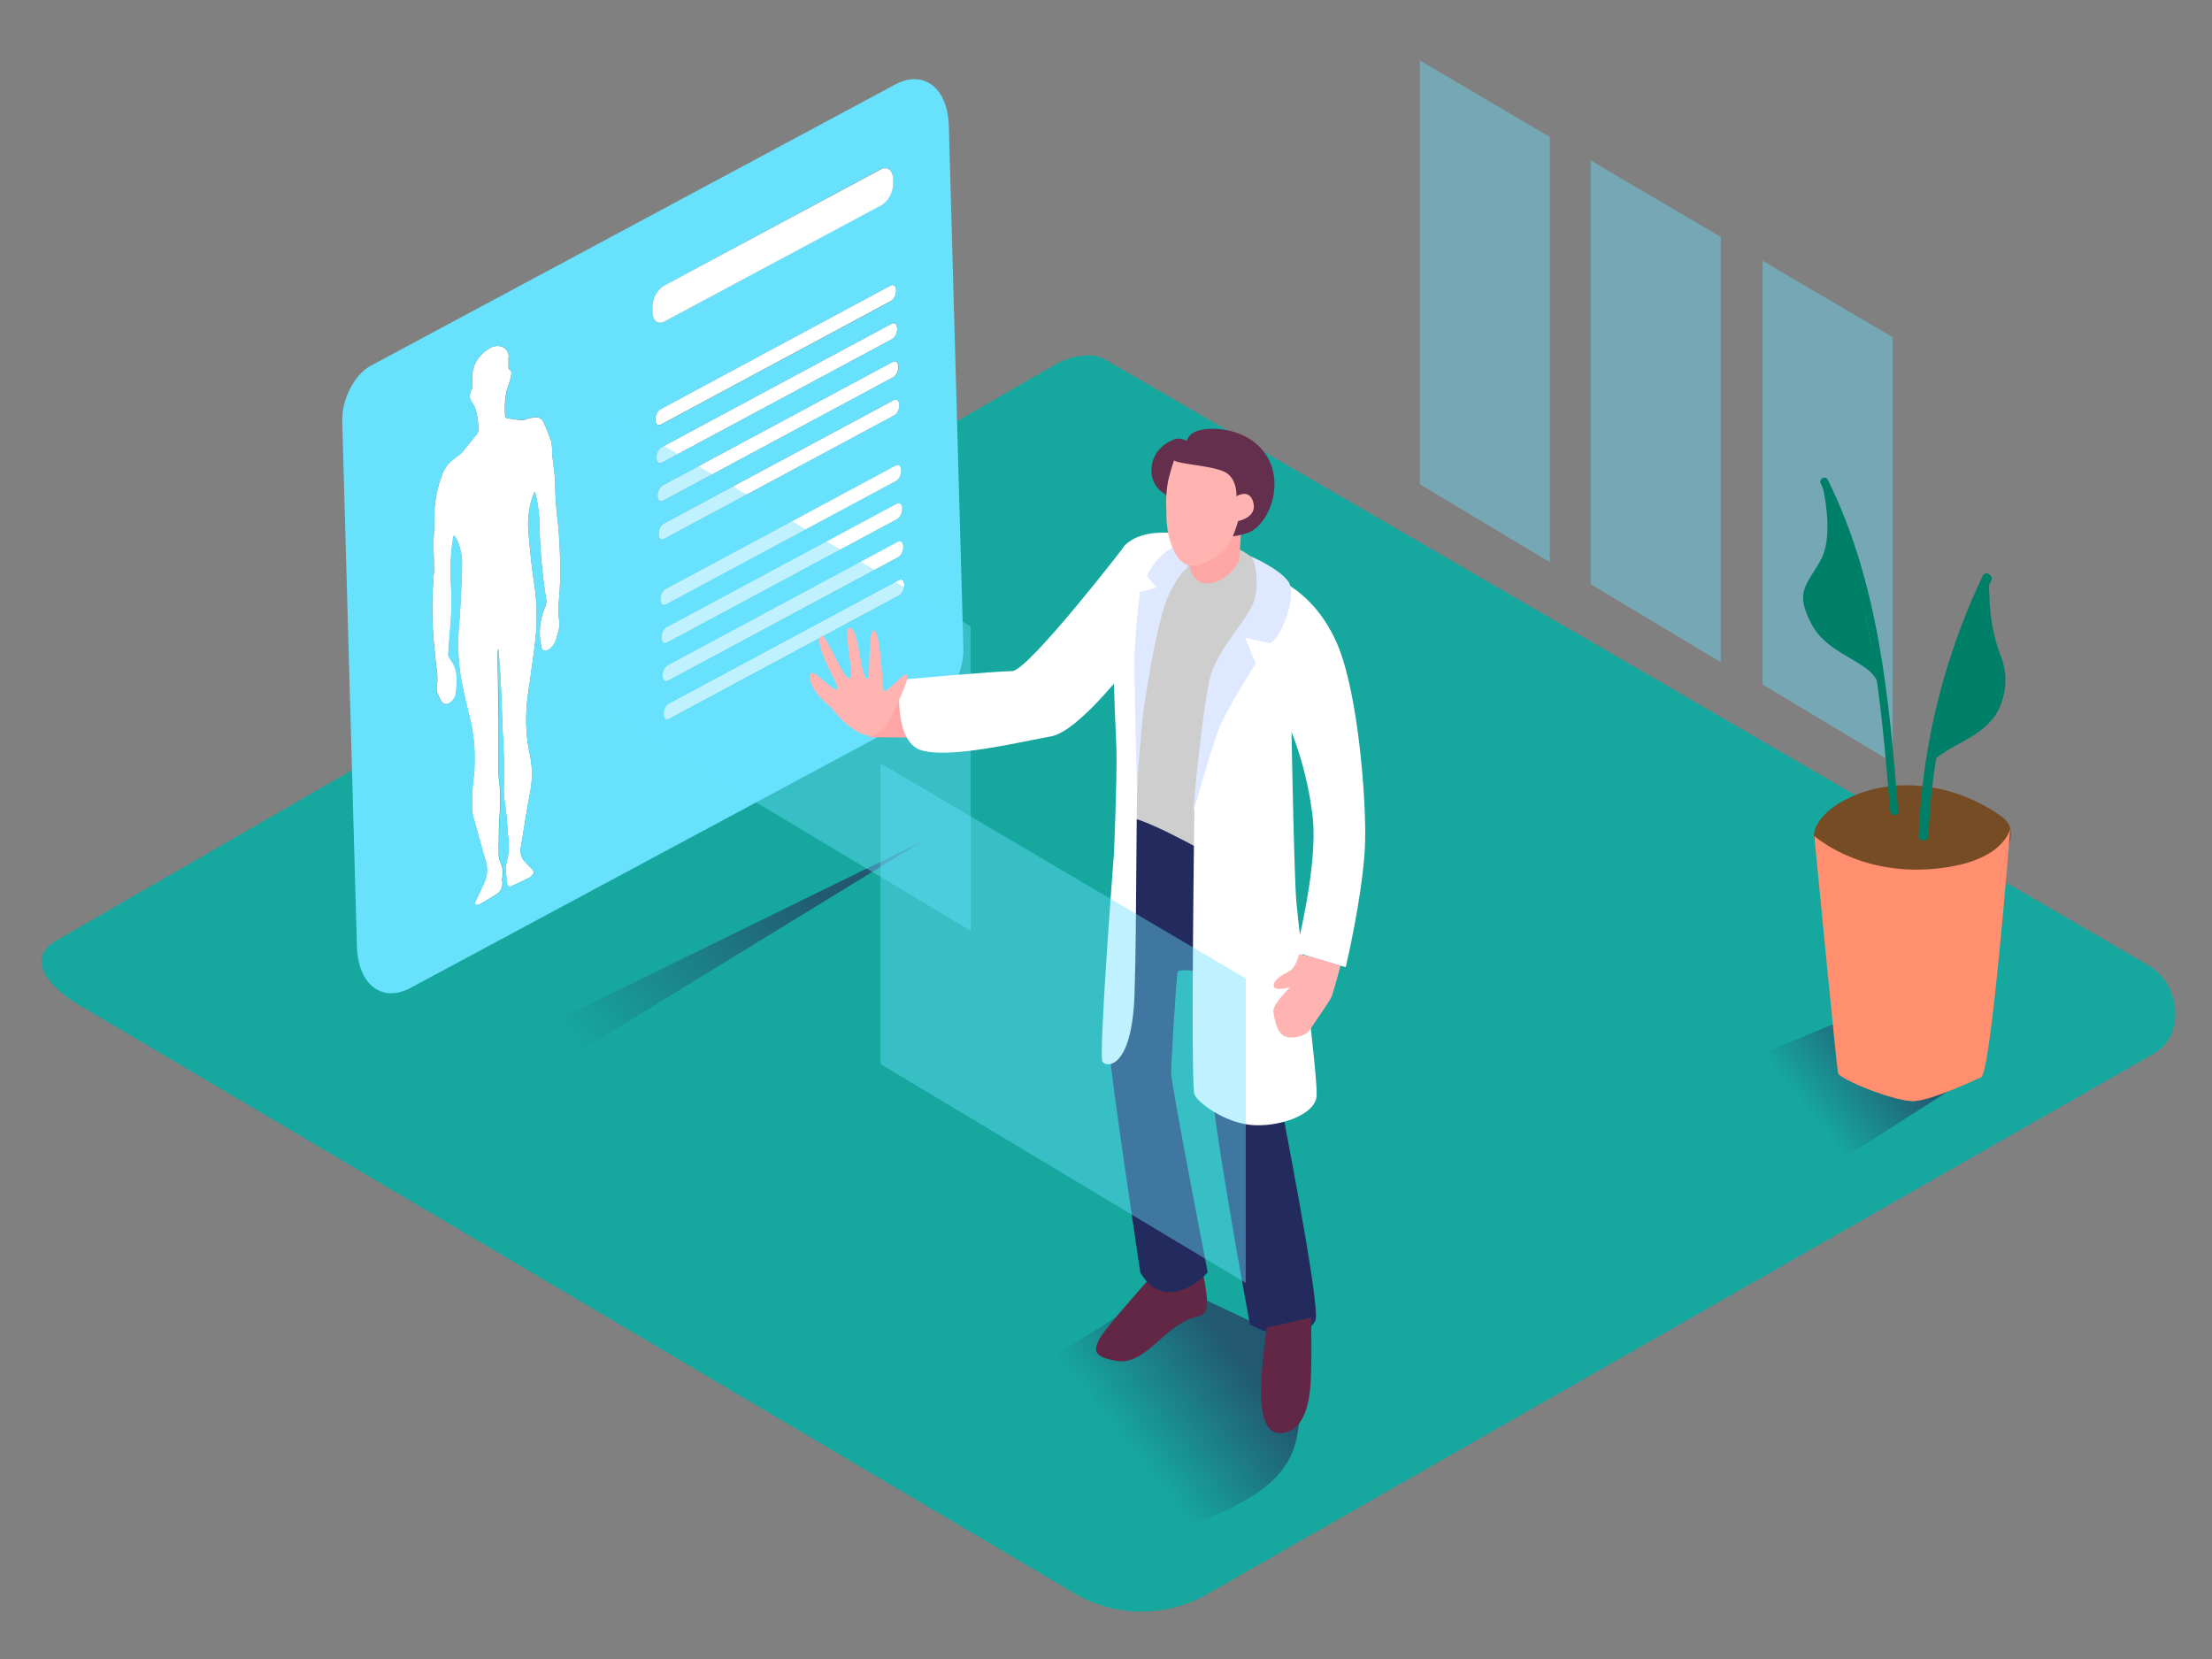 <svg id="Layer_2" data-name="Layer 2" xmlns="http://www.w3.org/2000/svg" xmlns:xlink="http://www.w3.org/1999/xlink" viewBox="0 0 400 300"><rect x="0" y="0" width="400" height="300" fill="#808080" stroke="none"/><defs><linearGradient id="linear-gradient" x1="104.05" y1="188.13" x2="144.87" y2="155.58" gradientUnits="userSpaceOnUse"><stop offset="0" stop-color="#16a79e"/><stop offset="0.99" stop-color="#225870"/></linearGradient><linearGradient id="linear-gradient-2" x1="203.65" y1="260.98" x2="224.11" y2="244.67" xlink:href="#linear-gradient"/><linearGradient id="linear-gradient-3" x1="326.15" y1="199.83" x2="341.88" y2="187.29" xlink:href="#linear-gradient"/></defs><title>PP</title><path d="M194.71,288.38,15,182.16c-5.72-3.21-10.63-8.49-5.05-11.94l180.37-104c2.71-1.68,6.82-2.78,9.57-1.18L388.53,174.57c5.72,3.32,6.75,12.6,1,15.93L218.4,288.21A23.9,23.9,0,0,1,194.71,288.38Z" fill="#16a79e"/><polygon points="75.64 196.77 166.75 152.15 82.92 203.48 75.64 196.77" fill="url(#linear-gradient)"/><path d="M211,277.29c28.13-9.45,23.35-16.28,24.35-34L211.53,232l-32.31,20.54C185.22,259.34,203.19,272.42,211,277.29Z" fill="url(#linear-gradient-2)"/><polygon points="311.16 42.85 287.65 29.01 287.65 105.65 311.16 119.74 311.16 42.85" fill="#68e1fd" opacity="0.42"/><polygon points="342.25 60.99 318.74 47.15 318.74 123.79 342.25 137.88 342.25 60.99" fill="#68e1fd" opacity="0.42"/><path d="M88.62,62.95A2.49,2.49,0,0,1,91,62.81a1.82,1.82,0,0,1,.94,1.95c0,.45,0,.88,0,1.32s0,.65.28.81.27.65.2,1c-.15.8-.43,1.61-.67,2.4a3.89,3.89,0,0,0-.2.58,17.44,17.44,0,0,0-.23,4.31c0,.2.17.4.31.43A25.62,25.62,0,0,0,94.4,76a4.12,4.12,0,0,0,1.08-.3c.37-.09.75-.14,1.12-.2a1.47,1.47,0,0,1,1.74,1,34.63,34.63,0,0,1,1.33,3.3A11.71,11.71,0,0,1,99.87,82c0,.61.12,1.21.18,1.81.09.78.19,1.54.27,2.34.05.53.07,1.07.08,1.62,0,2.17.2,4.26.44,6.32.34,3,.44,6.14.48,9.3,0,2-.15,4.13-.34,6.24a14.11,14.11,0,0,0,.18,2.85,5,5,0,0,1-.09,1.28,17.66,17.66,0,0,1-.54,1.92,3.2,3.2,0,0,1-1.34,1.83,1.29,1.29,0,0,1-.81.16.52.52,0,0,1-.4-.4,11.39,11.39,0,0,1,.65-7.57,2.68,2.68,0,0,0,.17-1.15A96.17,96.17,0,0,1,97.54,94.1a28.69,28.69,0,0,0-.65-4.61,3,3,0,0,0-.25-.54c-.2.53-.36.88-.46,1.24a16.18,16.18,0,0,0-.67,5.33c.13,1.54.25,3.09.41,4.62.2,1.82.39,3.65.68,5.41a39,39,0,0,1,.25,9.72c-.21,2.27-.59,4.6-.89,6.9-.27,2.11-.69,4.28-.76,6.31a29,29,0,0,0,.53,7.55,17.69,17.69,0,0,1,.08,7.56c-.62,3.15-1.06,6.29-1.59,9.43a3.1,3.1,0,0,0,.37,2.42A17.3,17.3,0,0,0,96.06,157l.15.11c.13.21.25.44.38.66-.25.29-.49.73-.74.87-1.15.59-2.3,1.13-3.46,1.65-.49.21-.88-.5-.82-1.29a2.58,2.58,0,0,0-.06-.81,5.61,5.61,0,0,1,.2-2.66,11.8,11.8,0,0,0,.13-4.58,58.86,58.86,0,0,0-.63-6.23,12.73,12.73,0,0,1-.1-2.55c.06-1.84.05-3.63,0-5.4-.24-4.33-.36-8.72-.56-13.07-.09-2-.25-4-.38-6a3.75,3.75,0,0,0-.06-.37,6.1,6.1,0,0,0-.15,1.54c.06,3.81.13,7.61.17,11.43,0,3,0,6,0,8.94a13.86,13.86,0,0,0,.15,2.14,34,34,0,0,1,0,6.62c-.1,2.22-.12,4.41-.11,6.59a4.2,4.2,0,0,0,.34,1.42,4.32,4.32,0,0,1,.29,2.86.92.92,0,0,0,0,.4,2.27,2.27,0,0,1-1,2.42c-.95.57-1.89,1.17-2.83,1.71a1.66,1.66,0,0,1-.73.24c-.44,0-.47-.23-.18-.85.46-1,.94-2,1.39-2.94a5.65,5.65,0,0,0,.4-4c-.8-2.78-1.57-5.58-2.35-8.38a2.63,2.63,0,0,1-.09-.55,32.05,32.05,0,0,1,.24-6.46c.16-1.18.11-2.31.15-3.46a29.44,29.44,0,0,0-1.08-8.08c-.53-2.31-1.09-4.59-1.48-7a37.24,37.24,0,0,1-.22-9.06c.18-2.12.34-5.54.42-7.62,0-1.12.08-2.23.1-3.34a10.05,10.05,0,0,0-1-4.46,3,3,0,0,0-.45-.59L82,97c-.1.82-.22,1.65-.33,2.47a44.2,44.2,0,0,0,0,7.6,61,61,0,0,1-.28,7c-.11,1.42-.21,2.85-.3,4.26a.77.77,0,0,0,.12.45c.19.34.41.64.61,1,1,1.46.93,3.61.57,5.95a1.77,1.77,0,0,1-.33.69,2.68,2.68,0,0,1-.82.73,1,1,0,0,1-1.4-.33A10.57,10.57,0,0,1,79,125a2.21,2.21,0,0,1,0-.82,11.5,11.5,0,0,0,0-3c-.26-1.59-.33-3.31-.54-4.94a75.3,75.3,0,0,1-.21-9.56c0-.53.09-1.08.12-1.61,0-.72.12-1.47.11-2.16,0-2.23-.17-4.4,0-6.69.08-1.41.08-2.76.1-4.13a22,22,0,0,1,1.52-6.63,5.68,5.68,0,0,1,1.8-2.32c.47-.44,1-.77,1.46-1.16a1.27,1.27,0,0,0,.24-.24c.84-1,1.68-2.09,2.53-3.1a1.5,1.5,0,0,0,.38-1A13.17,13.17,0,0,0,86,74a4.66,4.66,0,0,0-.74-1.3A2,2,0,0,1,85.05,71a.85.85,0,0,1,.07-.29c.43-.52.28-1,.28-1.46,0-.21,0-.41,0-.61A5.8,5.8,0,0,1,87.21,64,6.09,6.09,0,0,1,88.62,62.95Z" fill="#fff"/><g style="isolation:isolate"><path d="M162.49,104.91c1.33-.71,1.41,2.06.08,2.78L121,130c-1.34.72-1.41-2.06-.08-2.78Z" fill="#fff"/><path d="M161.59,72.37c1.33-.71,1.41,2.05.08,2.77L120.13,97.43c-1.34.72-1.41-2.05-.08-2.77Z" fill="#fff"/><path d="M161.39,65.46c1.33-.71,1.41,2.06.08,2.78L119.94,90.53c-1.34.72-1.41-2.06-.08-2.78Z" fill="#fff"/><path d="M161.2,58.56c1.33-.71,1.41,2.06.08,2.78L119.75,83.63c-1.34.72-1.41-2.06-.08-2.78Z" fill="#fff"/><path d="M161,51.66c1.33-.71,1.41,2.05.08,2.77L119.56,76.73c-1.34.72-1.41-2.05-.08-2.77Z" fill="#fff"/><path d="M161.87,15.29c5.17-2.77,9.52.59,9.71,7.52l2.63,94.38c.12,4.23-2.35,9.05-5.51,10.75l-94.45,50.7c-5.17,2.77-9.52-.59-9.71-7.52L61.89,76.17c-.11-3.92,2.17-8.38,5.1-10Zm-60.56,88.06c0-3.16-.15-6.32-.48-9.3-.24-2.06-.39-4.15-.44-6.32,0-.55,0-1.09-.08-1.62-.07-.79-.18-1.55-.27-2.34-.07-.6-.14-1.2-.18-1.81a11.71,11.71,0,0,0-.19-2.21,34.67,34.67,0,0,0-1.33-3.3,1.47,1.47,0,0,0-1.74-1c-.37.06-.75.12-1.12.2a4.11,4.11,0,0,1-1.08.3,25.6,25.6,0,0,1-2.73-.35c-.14,0-.27-.23-.31-.43a17.44,17.44,0,0,1,.23-4.31,3.9,3.9,0,0,1,.2-.58c.23-.8.51-1.61.67-2.4.07-.37,0-.92-.2-1s-.27-.45-.28-.81-.05-.87,0-1.32A1.82,1.82,0,0,0,91,62.81a2.49,2.49,0,0,0-2.38.13A6.09,6.09,0,0,0,87.21,64a5.8,5.8,0,0,0-1.82,4.64c0,.2,0,.4,0,.61,0,.47.15.94-.28,1.46a.85.85,0,0,0-.07.29,2,2,0,0,0,.26,1.62A4.66,4.66,0,0,1,86,74a13.17,13.17,0,0,1,.49,3.71,1.5,1.5,0,0,1-.38,1c-.85,1-1.68,2.06-2.53,3.1a1.27,1.27,0,0,1-.24.24c-.49.39-1,.72-1.46,1.16a5.68,5.68,0,0,0-1.8,2.32,22,22,0,0,0-1.52,6.63c0,1.37,0,2.72-.1,4.13-.14,2.28,0,4.46,0,6.69,0,.69-.06,1.44-.11,2.16,0,.53-.12,1.09-.12,1.61a75.28,75.28,0,0,0,.21,9.56c.21,1.63.28,3.35.54,4.94a11.5,11.5,0,0,1,0,3,2.21,2.21,0,0,0,0,.82,10.58,10.58,0,0,0,.8,1.75,1,1,0,0,0,1.4.33,2.68,2.68,0,0,0,.82-.73,1.77,1.77,0,0,0,.33-.69c.36-2.34.41-4.49-.57-5.95-.21-.32-.42-.63-.61-1a.77.77,0,0,1-.12-.45c.09-1.41.19-2.84.3-4.26a61,61,0,0,0,.28-7,44.19,44.19,0,0,1,0-7.6c.1-.82.22-1.65.33-2.47l.18-.12a3,3,0,0,1,.45.59,10.05,10.05,0,0,1,1,4.46c0,1.11-.06,2.23-.1,3.34-.08,2.08-.24,5.5-.42,7.62a37.24,37.24,0,0,0,.22,9.06c.39,2.41,1,4.69,1.48,7A29.44,29.44,0,0,1,85.86,137c0,1.15,0,2.28-.15,3.46a32.05,32.05,0,0,0-.24,6.46,2.63,2.63,0,0,0,.09.55c.78,2.8,1.54,5.6,2.35,8.38a5.65,5.65,0,0,1-.4,4c-.45,1-.92,2-1.39,2.94-.29.62-.25.87.18.85a1.54,1.54,0,0,0,.65-.19c1-.59,2-1.19,2.91-1.76a2.27,2.27,0,0,0,1-2.42.92.92,0,0,1,0-.4,4.32,4.32,0,0,0-.29-2.86,4.2,4.2,0,0,1-.34-1.42c0-2.18,0-4.37.11-6.59a33.94,33.94,0,0,0,0-6.62,13.87,13.87,0,0,1-.15-2.15c0-3,0-6,0-8.94,0-3.82-.12-7.62-.17-11.43,0-.48,0-1,0-1.47a.33.33,0,0,1,.17.31c.13,2,.29,4,.38,6,.19,4.36.32,8.75.56,13.07.09,1.77.11,3.56,0,5.4a12.73,12.73,0,0,0,.1,2.55,58.85,58.85,0,0,1,.63,6.23,11.8,11.8,0,0,1-.13,4.58,5.61,5.61,0,0,0-.2,2.66,2.58,2.58,0,0,1,.06.81c-.06.79.33,1.5.82,1.29,1.16-.51,2.3-1.05,3.46-1.65.25-.13.49-.57.74-.87-.13-.22-.25-.45-.38-.66l-.15-.11a17.27,17.27,0,0,1-1.48-1.59,3.1,3.1,0,0,1-.37-2.42c.54-3.15,1-6.28,1.59-9.43a17.69,17.69,0,0,0-.08-7.56,29,29,0,0,1-.53-7.55c.08-2,.49-4.19.76-6.31.3-2.31.68-4.63.89-6.9a39,39,0,0,0-.25-9.72c-.29-1.76-.48-3.59-.68-5.41-.16-1.53-.29-3.08-.41-4.62a16.18,16.18,0,0,1,.67-5.33c.09-.36.26-.71.46-1.24a3,3,0,0,1,.25.54,28.69,28.69,0,0,1,.65,4.61,96.17,96.17,0,0,0,1.25,14.42,2.68,2.68,0,0,1-.17,1.15,11.39,11.39,0,0,0-.65,7.57.52.52,0,0,0,.4.4,1.29,1.29,0,0,0,.81-.16,3.2,3.2,0,0,0,1.34-1.83,17.66,17.66,0,0,0,.54-1.92,5,5,0,0,0,.09-1.28,14.12,14.12,0,0,1-.18-2.85c.18-2.11.36-4.22.34-6.24M118,55.71l0,.7c0,1.58,1,2.34,2.21,1.71L159.46,37a4.69,4.69,0,0,0,2-4l0-.7c0-1.58-1-2.34-2.21-1.71L120,51.72a4.69,4.69,0,0,0-2,4M162,87c1.33-.71,1.25-3.49-.08-2.78L120.39,106.5c-1.33.71-1.26,3.5.08,2.78L162,87m.38,13.81c1.33-.71,1.25-3.49-.08-2.78l-41.53,22.29c-1.33.71-1.26,3.5.08,2.78l41.53-22.29m-.19-6.9c1.33-.71,1.25-3.49-.08-2.78l-41.53,22.29c-1.33.71-1.26,3.5.08,2.78l41.53-22.29m.38,13.8c1.33-.71,1.25-3.49-.08-2.78L121,127.2c-1.33.71-1.26,3.5.08,2.78l41.53-22.29m-1.1-39.45c1.33-.71,1.25-3.49-.08-2.78L119.87,87.75c-1.33.71-1.26,3.5.08,2.78l41.53-22.29m-.19-6.9c1.33-.71,1.25-3.49-.08-2.78L119.67,80.86c-1.33.71-1.26,3.5.08,2.78l41.53-22.29m.38,13.8c1.33-.71,1.25-3.48-.08-2.77L120.06,94.66c-1.33.71-1.26,3.49.08,2.77l41.53-22.29m-.58-20.71c1.33-.71,1.25-3.48-.08-2.77L119.48,74c-1.33.71-1.26,3.49.08,2.77l41.53-22.29" fill="#68e1fd"/><path d="M162.3,98c1.33-.71,1.41,2.06.08,2.78l-41.53,22.29c-1.34.72-1.41-2.06-.08-2.78Z" fill="#fff"/><path d="M162.11,91.11c1.33-.71,1.41,2.06.08,2.78l-41.53,22.29c-1.34.72-1.41-2.06-.08-2.78Z" fill="#fff"/><path d="M161.92,84.21c1.33-.71,1.41,2.06.08,2.78l-41.53,22.29c-1.34.72-1.41-2.06-.08-2.78Z" fill="#fff"/><path d="M159.28,30.64c1.18-.63,2.16.13,2.21,1.71l0,.7a4.69,4.69,0,0,1-2,4L120.19,58.12C119,58.75,118,58,118,56.41l0-.7a4.69,4.69,0,0,1,2-4Z" fill="#fff"/></g><path d="M220.53,97.85s7.53,2.13,9.38,7.32-6.8,14.87-7.9,17.49-2.47,32.63-5.29,32.84S205,150,204.64,148.82s.82-26.73,2.4-33.11,6.9-15.35,6.9-15.35" fill="#cecece"/><path d="M217.19,228.83c.07.49,1.82,6.92.7,8.39s-1.19.07-4.89,2.45-6.85,7.13-11,6.43-4.33-1.75-3.22-3.91,10-12,10-12" fill="#622745"/><path d="M218.39,230.08s-2.69,3.23-6.47,3.56-5.72-3.56-5.72-3.56-5.6-37.3-5.49-39.56,1.29-41.29,2.69-42.58,15,6.38,15,6.38,1.67,20.57.57,21.11-5.74-.43-6,.32-1.19,16.39-1.19,18.33S218.39,230.08,218.39,230.08Z" fill="#232b5e"/><path d="M231.23,197.61s7.7,38.88,6.64,41.15-5.47,4.25-11.84.76c0,0-6.75-36.36-7.07-44.77" fill="#232b5e"/><path d="M214.18,96.7c-.24,0-6.88-1.6-10.6,1.74s-1.77,33-1.69,37.14c.11,5.81-.45,18.73-.45,18.73h0s-2.81,36.48-2.08,37.66,5.36,1.27,5.8-12.22.22-37,.7-43.6c.51-6.91,1.31-28.46,9.45-35.56" fill="#fff"/><path d="M214.52,102.87s-1.41.9-3.27,4.94-3.66,15.46-4.3,19.5-1.35,15.26-1.35,15.26-.51-18.86-.45-23.54,1-12,1-12a17.83,17.83,0,0,0,3-.83c-.19-.13-1.73-2-1.73-2s2.37-6.22,8.91-6.16" fill="#dee8ff"/><path d="M231.91,105.16c.24.24,5.92,2.56,9.68,10.79s5.36,26.63,5.28,35.51-3.52,23.43-3.52,23.43-8-2.24-9-2.8c0,0,4.08-15.67,3-24.55a62.89,62.89,0,0,0-3.8-15.19s.45,25.19.85,30.39,3.92,32,3.68,35.43-6.64,5.6-11.52,5.28-9.84-3.92-10.56-5.52,0-52.54,0-52.54,5.07-22.16,6.59-25.83S231.91,105.16,231.91,105.16Z" fill="#fff"/><path d="M226.21,100.61s5.09,2.18,6.76,4.55-1.25,10.45-3.38,11.16l-4.44-1,1.92,4.62s-5.39,8.66-6.6,11.67-4.49,14.49-4.68,15.32,1.73-20.2,3.21-25,6.24-9.49,7.57-12.76S227,101.31,226.21,100.61Z" fill="#dee8ff"/><path d="M224.6,93.57l-.52,7.86s-2.17,4.19-6,4.08-3.26-7.19-3.26-7.19" fill="#fda6a5"/><path d="M209.72,88.66a5,5,0,0,1-1.48-3c-.13-1.81.35-4.84,4.4-6.32a3.57,3.57,0,0,1,2,.39s.19-2.19,4.58-2.19,9.35,2.13,10.84,7.16-1.39,10.71-4.52,11.68a10.21,10.21,0,0,1-5,.52" fill="#642f4c"/><path d="M212.31,83.25A38.56,38.56,0,0,0,211.23,87a21.69,21.69,0,0,0-.3,5.4,18.82,18.82,0,0,0,.48,4.81c.49,1.7,1.35,4.17,3.17,4.87,2.39.92,6.8-1.9,7.78-3.86a24.1,24.1,0,0,0,1.53-4s3.43-.61,2.76-3.31-3.06-1.16-3.06-1.16.18-2.82-1.72-4.17S213.29,84,212.31,83.25Z" fill="#ffb4b1"/><path d="M237.11,238.26c0,.91.07,6.64,0,8.74s.28,11.88-5.52,12.16-2.8-15.38-2.59-19.09" fill="#622745"/><path d="M234.9,172.61s-.54,2.23-1.58,2.89-2.89,1.42-3,2.67,3,.33,3,.33-3.22,3.1-3.05,4.41.6,3.81,2,4.46,4-.11,4.57-1.09,3.65-5.2,4-6.17,1.57-5.48,1.57-5.48S235.94,172.51,234.9,172.61Z" fill="#ffb4b1"/><polygon points="109.48 128.75 109.48 74.38 175.54 113.28 175.54 168.34 109.48 128.75" fill="#68e1fd" opacity="0.42"/><polygon points="159.21 192.41 159.21 138.03 225.27 176.94 225.27 232 159.21 192.41" fill="#68e1fd" opacity="0.42"/><path d="M329.79,211.78c9-5.87,18.12-11.64,27.19-17.45l-17.22-12.57-31.23,13C314.53,201.61,322,206.92,329.79,211.78Z" fill="url(#linear-gradient-3)"/><path d="M363.51,149.79a3.05,3.05,0,0,0-.53-1.14,6.8,6.8,0,0,0-1.67-1.45c-8.47-5.73-20.18-7.31-29.13-1.71-2,1.28-5.08,4.18-3.87,6.91.7,1.59,2.83,2.51,4.3,3.16,4.8,2.11,10.16,3.12,15.31,4,1.9.32,3.81.64,5.73.82a7.91,7.91,0,0,0,7-3C362,155.7,364.11,152.27,363.51,149.79Z" fill="#754c24"/><path d="M328.08,151.16s7.72,7,21.06,6,14.38-7.34,14.38-7.34-3.45,44.21-5.28,45-8.64,4-11.92,4.29-13.69-3.92-13.95-5.07S328.08,151.16,328.08,151.16Z" fill="#ff8f6f"/><path d="M330.51,86.73c-.41-.83-1.67-.1-1.26.73,9.13,18.4,10.91,39.12,12.55,59.24.07.92,1.53.93,1.46,0C341.6,126.3,339.76,105.37,330.51,86.73Z" fill="#007f68"/><path d="M329.35,86.9s2.55,9.55-.08,14.32-4.81,5.73-1.66,11.69,11.55,6.73,12.12,11.28S335.69,95,329.35,86.9Z" fill="#007f68"/><path d="M358.54,104.14a120.05,120.05,0,0,0-11.58,47c0,1.13,1.73,1.13,1.78,0A117.87,117.87,0,0,1,360.08,105C360.56,104,359,103.12,358.54,104.14Z" fill="#007f68"/><path d="M359.79,108.8c0-1-.21-2.84-.11-4.53q-.5.33-1,.64c-3.47,8.43-8.64,28.23-10.2,34.3,2.11-4.54,10.75-5.16,13.28-11.69a11.92,11.92,0,0,0,.15-8.61A31.77,31.77,0,0,1,359.79,108.8Z" fill="#007f68"/><polygon points="280.26 24.77 256.75 10.93 256.75 87.57 280.26 101.66 280.26 24.77" fill="#68e1fd" opacity="0.42"/><polyline points="157.09 133.31 166.21 133.39 166.75 126 160.85 126.67" fill="#fda6a5"/><path d="M203.58,98.45S185.94,121.36,183,121.36s-20.27,1.56-20.27,1.56-1.37,11.15,3.87,12.75,18.22-1.59,23.46-2.51S205.16,119,205.16,119" fill="#fff"/><path d="M157.95,133.06s2.57-1.47,3.29-3.44,3.06-6.18,2.8-7.42-4.07,3.74-4.28,2.61S159.23,114,158,114s-.36,10.6-1.49,8.49-1.27-8.69-2.81-9,1.25,10.29-.34,9.12-4.58-9.72-5.15-7.16,4.58,9.87,2.92,9.24-4.72-4.68-4.69-2.18,4,5.59,4,5.59S154.3,133.35,157.95,133.06Z" fill="#ffb4b1"/></svg>